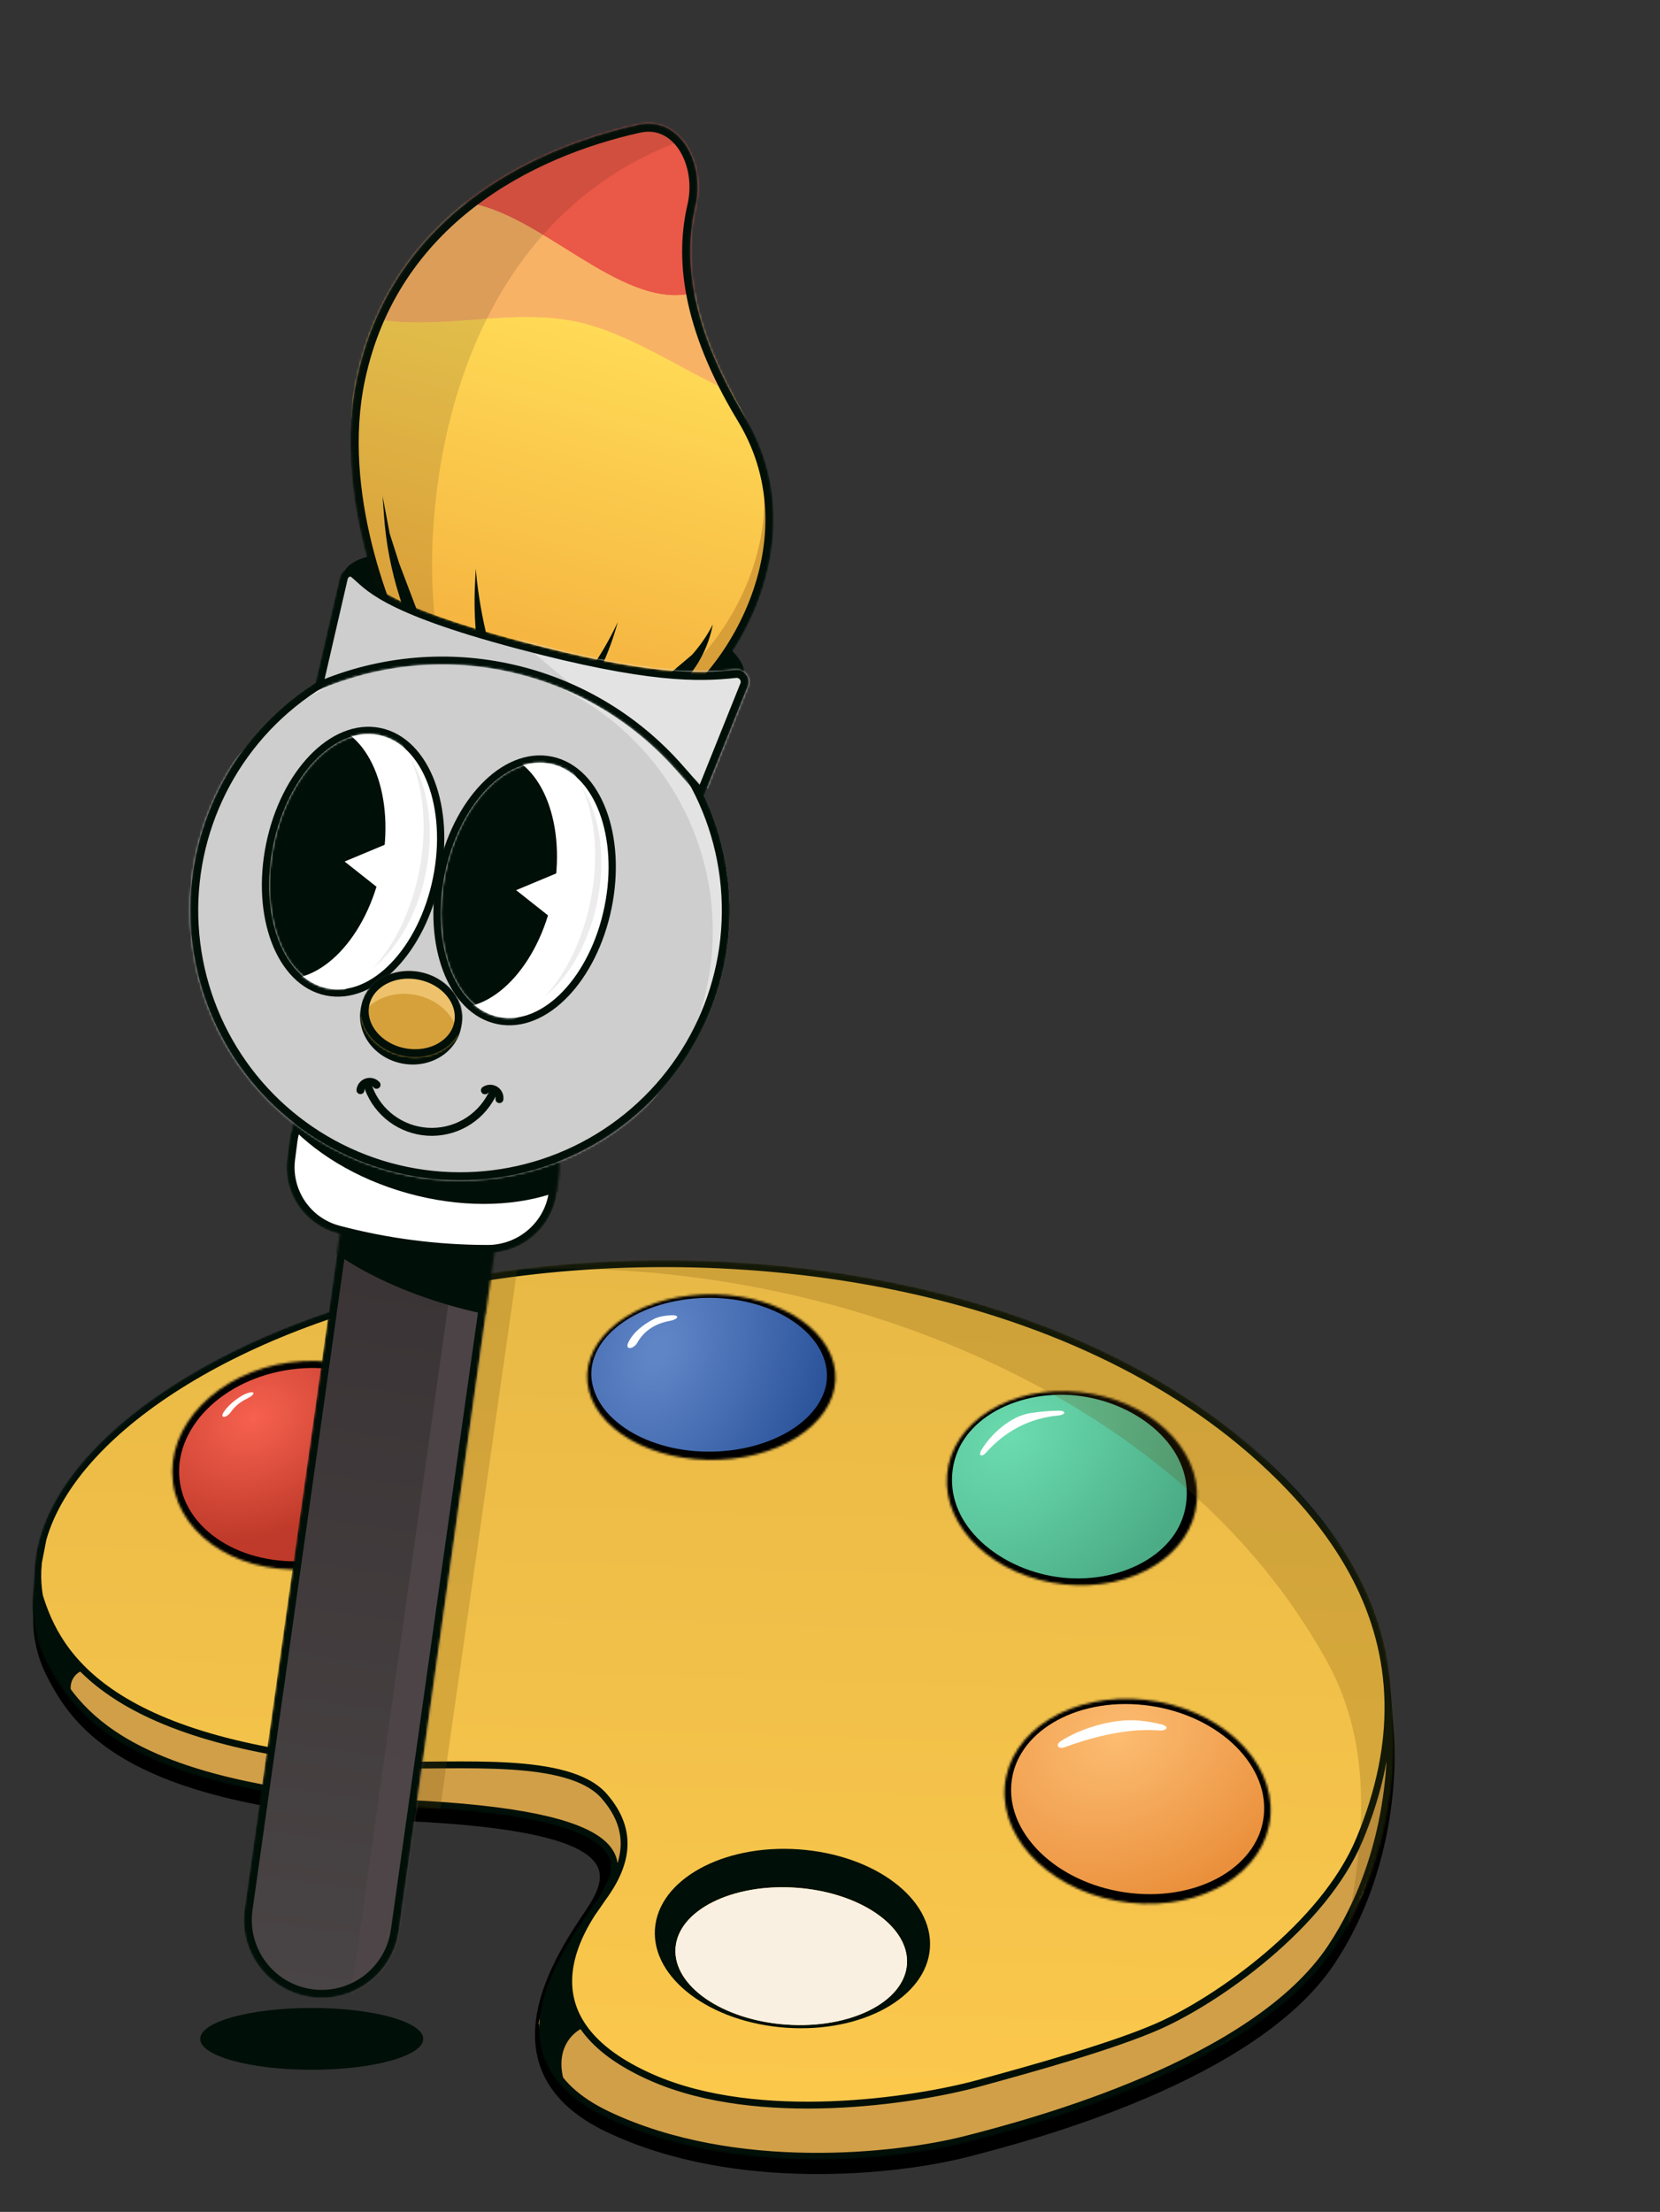 <svg width="720" height="959" viewBox="0 0 720 959" fill="none" xmlns="http://www.w3.org/2000/svg">
<rect x="0" y="0" width="720" height="959" fill="#333333" stroke="none"/>
<ellipse cx="135.202" cy="883.979" rx="48.36" ry="13.399" fill="#000F08"/>
<path d="M213.8 276.359L213.016 271.233L206.991 270.384L213.8 276.359Z" fill="#000F08"/>
<path d="M298.831 334.365L296.542 329.711L290.54 330.715L298.831 334.365Z" fill="#000F08"/>
<path d="M262.398 784.994C246.946 767.237 198.934 772.349 167.061 771.384C47.435 763.08 25.292 723.819 17.436 698.184C16.828 694.608 16.595 691.011 16.721 687.407L15.989 697.955C15.34 707.305 17.059 716.764 21.215 725.165C32.991 748.967 55.778 780.026 165.93 787.673C272.753 791.168 267.598 810.785 255.359 829.002C243.12 847.218 208.801 896.965 263.918 923.083C319.036 949.201 389.198 941.383 418.873 933.84C448.548 926.297 544.294 900.706 577.613 850.547C604.268 810.42 605.173 762.795 602.293 743.999C602.689 762.657 598.797 782.52 589.962 803.765C574.479 840.998 528.446 873.362 502.744 884.691C483.334 893.247 449.812 902.614 424.691 909.483C396.848 917.095 329.617 927.29 283.434 907.166C225.705 882.012 251.304 843.258 261.516 829.429C271.728 815.6 276.04 800.671 262.398 784.994Z" fill="black"/>
<path d="M551.522 643.015C465.347 561.107 318.617 541.695 205.27 560.966C108.379 577.439 32.861 624.723 18.978 673.405L16.982 683.645L16.721 687.407C16.595 691.011 16.828 694.608 17.436 698.184C25.292 723.819 47.435 763.08 167.061 771.384C198.934 772.349 246.946 767.237 262.398 784.994C276.04 800.671 271.728 815.6 261.516 829.429C251.304 843.258 225.705 882.012 283.434 907.166C329.617 927.29 396.848 917.095 424.691 909.483C449.812 902.614 483.334 893.247 502.744 884.691C528.446 873.362 574.479 840.998 589.962 803.765C598.797 782.52 602.689 762.657 602.293 743.999C601.482 705.791 582.688 672.638 551.522 643.015Z" fill="url(#paint0_linear_27_2571)"/>
<path d="M602.293 743.999C601.482 705.791 582.688 672.638 551.522 643.015C465.347 561.107 318.617 541.695 205.27 560.966C108.379 577.439 32.861 624.723 18.978 673.405M602.293 743.999C602.689 762.657 598.797 782.52 589.962 803.765C574.48 840.998 528.446 873.362 502.744 884.691C483.334 893.247 449.812 902.614 424.691 909.483C396.848 917.095 329.617 927.29 283.434 907.166C225.705 882.012 251.304 843.258 261.516 829.429C271.728 815.6 276.04 800.671 262.398 784.994C246.946 767.237 198.934 772.349 167.061 771.384C47.435 763.08 25.292 723.819 17.436 698.184C16.828 694.608 16.595 691.011 16.721 687.407M602.293 743.999C605.173 762.795 604.268 810.42 577.613 850.547C544.294 900.706 448.548 926.297 418.873 933.84C389.198 941.383 319.036 949.202 263.918 923.083C208.801 896.965 243.12 847.218 255.359 829.002C267.598 810.785 272.753 791.168 165.93 787.673C55.778 780.026 32.991 748.967 21.215 725.165C17.059 716.764 15.34 707.305 15.989 697.955L16.721 687.407M16.982 683.645L18.978 673.405M16.982 683.645L16.721 687.407M16.982 683.645V683.645ZM18.978 673.405C17.648 678.068 16.884 682.744 16.721 687.407" stroke="black" stroke-width="2.973"/>
<path d="M16.733 702.194L16.346 692.34L19.271 689.393L27.45 698.986L61.685 725.861L93.001 740.179L149.924 754.856L193.396 757.874L222.146 754.559L251.971 759.156L269.985 772.681L276.472 796.236L275.275 813.481L263.814 830.375L253.952 845.033L256.08 863.773L272.877 884.433L314.486 898.693L380.276 905.246L422.842 897.912L502.194 872.915L551.648 839.165L584.359 804.793L596.563 774.594L603.412 753.95L602.052 773.531L599.139 792.101L595.334 807.902L590.756 821.844L579.492 841.098L568.297 856.746L548.189 873.401L532.97 884.619L500.236 901.119L455.776 917.527L412.167 929.481L365.773 934.744L334.596 934.024L299.395 928.873L270.433 919.642L254.881 912.245L242.466 901.275L236.134 891.088L233.681 877.019L237.33 862.471L247.522 842.952L259.277 824.691L264.995 813.362L265.565 805.143L259.371 798.354L247.007 791.663L224.492 785.768L185.778 781.817L164.134 781.578L130.449 777.976L97.983 772.333L72.338 763.406L57.251 756.82L42.895 747.426L30.221 734.397L23.316 723.198L19.211 715.409L16.733 702.194Z" fill="#D19F47"/>
<mask id="mask0_27_2571" style="mask-type:alpha" maskUnits="userSpaceOnUse" x="14" y="546" width="591" height="391">
<path d="M262.091 778.773C246.639 761.015 198.627 766.127 166.754 765.163C47.128 756.858 24.985 717.597 17.128 691.962C16.52 688.386 16.288 684.79 16.414 681.186L15.682 691.733C15.033 701.084 16.751 710.542 20.908 718.943C32.684 742.746 55.471 773.805 165.623 781.451C272.446 784.946 267.291 804.563 255.052 822.78C242.813 840.997 208.494 890.743 263.611 916.862C318.729 942.98 388.891 935.161 418.566 927.618C448.241 920.076 543.987 894.484 577.306 844.325C603.961 804.198 604.866 756.573 601.986 737.777C602.382 756.435 598.489 776.298 589.655 797.544C574.172 834.777 528.139 867.14 502.437 878.469C483.027 887.025 449.505 896.393 424.384 903.261C396.541 910.874 329.31 921.068 283.127 900.945C225.398 875.791 250.997 837.037 261.209 823.207C271.421 809.378 275.732 794.449 262.091 778.773Z" fill="black"/>
<path d="M551.215 636.793C465.04 554.885 318.31 535.473 204.963 554.744C108.072 571.218 32.554 618.501 18.671 667.183L16.675 677.423L16.414 681.186C16.288 684.79 16.52 688.386 17.128 691.962C24.985 717.597 47.128 756.858 166.754 765.163C198.627 766.127 246.639 761.015 262.091 778.773C275.732 794.449 271.421 809.378 261.209 823.207C250.997 837.037 225.398 875.791 283.127 900.945C329.31 921.068 396.541 910.874 424.384 903.261C449.505 896.393 483.027 887.025 502.437 878.469C528.139 867.14 574.172 834.777 589.655 797.544C598.489 776.298 602.382 756.435 601.986 737.777C601.175 699.57 582.381 666.416 551.215 636.793Z" fill="url(#paint1_linear_27_2571)"/>
<path d="M601.986 737.777C601.175 699.57 582.381 666.416 551.215 636.793C465.04 554.885 318.31 535.473 204.963 554.744C108.072 571.218 32.554 618.501 18.671 667.183M601.986 737.777C602.382 756.435 598.489 776.298 589.655 797.544C574.172 834.777 528.139 867.14 502.437 878.469C483.027 887.025 449.505 896.393 424.384 903.261C396.541 910.874 329.31 921.068 283.127 900.945C225.398 875.791 250.997 837.037 261.209 823.207C271.421 809.378 275.732 794.449 262.091 778.773C246.639 761.015 198.627 766.127 166.754 765.163C47.128 756.858 24.985 717.597 17.128 691.962C16.52 688.386 16.288 684.79 16.414 681.186M601.986 737.777C604.866 756.573 603.961 804.198 577.306 844.325C543.987 894.484 448.241 920.076 418.566 927.618C388.891 935.161 318.729 942.98 263.611 916.862C208.494 890.743 242.813 840.997 255.052 822.78C267.291 804.563 272.446 784.946 165.623 781.451C55.471 773.805 32.684 742.746 20.908 718.943C16.751 710.542 15.033 701.084 15.682 691.733L16.414 681.186M16.675 677.423L18.671 667.183M16.675 677.423L16.414 681.186M16.675 677.423V677.423ZM18.671 667.183C17.341 671.846 16.577 676.523 16.414 681.186" stroke="black" stroke-width="2.973"/>
</mask>
<g mask="url(#mask0_27_2571)">
<path d="M551.215 636.793C465.04 554.885 318.31 535.473 204.963 554.744C108.072 571.218 32.554 618.501 18.671 667.183L16.675 677.423L16.414 681.186C16.288 684.79 16.52 688.386 17.128 691.962C24.985 717.597 47.128 756.858 166.754 765.163C198.627 766.127 246.639 761.015 262.091 778.773C275.732 794.449 271.421 809.378 261.209 823.207C250.997 837.037 225.398 875.791 283.127 900.945C329.31 921.068 396.541 910.874 424.384 903.261C449.505 896.393 483.027 887.025 502.437 878.469C528.139 867.14 574.172 834.777 589.655 797.544C598.489 776.298 602.382 756.435 601.986 737.777C601.175 699.57 582.381 666.416 551.215 636.793Z" fill="url(#paint2_linear_27_2571)"/>
<path d="M261.209 823.207C271.421 809.378 275.732 794.449 262.091 778.773C246.639 761.015 198.627 766.127 166.754 765.163C47.128 756.858 24.985 717.597 17.128 691.962C16.52 688.386 16.288 684.79 16.414 681.186M261.209 823.207C250.997 837.037 225.398 875.791 283.127 900.945C329.31 921.068 396.541 910.874 424.384 903.261C449.505 896.393 483.027 887.025 502.437 878.469C528.139 867.14 574.172 834.777 589.655 797.544C598.489 776.298 602.382 756.435 601.986 737.777M261.209 823.207C273.448 804.991 272.446 784.946 165.623 781.451C55.471 773.805 32.684 742.746 20.908 718.943C16.751 710.542 15.033 701.084 15.682 691.733L16.414 681.186M261.209 823.207C248.97 841.424 208.494 890.743 263.611 916.862C318.729 942.98 388.891 935.161 418.566 927.618C448.241 920.076 543.987 894.484 577.306 844.325C603.961 804.198 604.866 756.573 601.986 737.777M601.986 737.777C601.175 699.57 582.381 666.416 551.215 636.793C465.04 554.885 318.31 535.473 204.963 554.744C108.072 571.218 32.554 618.501 18.671 667.183M18.671 667.183L16.675 677.423L16.414 681.186M18.671 667.183C17.341 671.846 16.577 676.523 16.414 681.186" stroke="#000F08" stroke-width="2.973"/>
<mask id="mask1_27_2571" style="mask-type:alpha" maskUnits="userSpaceOnUse" x="74" y="590" width="115" height="91">
<ellipse cx="131.685" cy="635.256" rx="57.153" ry="44.966" transform="rotate(-7.651 131.685 635.256)" fill="#E94B38"/>
</mask>
<g mask="url(#mask1_27_2571)">
<ellipse cx="131.685" cy="635.256" rx="57.153" ry="44.966" transform="rotate(-7.651 131.685 635.256)" fill="#A83426"/>
<ellipse cx="127.978" cy="636.133" rx="57.153" ry="44.966" transform="rotate(-7.651 127.978 636.133)" fill="url(#paint3_radial_27_2571)"/>
<path d="M107.079 606.433C104.055 607.855 101.809 609.835 100.179 612.125C98.111 615.03 95.101 615.064 97.104 612.114C99.023 609.286 101.968 606.881 105.165 604.987C105.754 604.638 106.433 604.333 107.184 604.07C110.998 602.735 110.735 604.714 107.079 606.433Z" fill="white"/>
<path d="M138.779 686.603C155.723 684.327 170.738 676.965 181.235 666.428C191.742 655.881 198.087 641.67 196.035 626.393C193.982 611.115 184.112 599.082 171.195 591.682C158.289 584.288 141.864 581.15 124.92 583.426C107.975 585.702 92.961 593.064 82.464 603.601C71.957 614.148 65.612 628.359 67.664 643.636C69.716 658.914 79.587 670.947 92.504 678.347C105.41 685.741 121.835 688.879 138.779 686.603Z" stroke="black" stroke-width="20.812"/>
</g>
<mask id="mask2_27_2571" style="mask-type:alpha" maskUnits="userSpaceOnUse" x="254" y="561" width="109" height="72">
<ellipse cx="53.41" cy="36.529" rx="53.41" ry="36.529" transform="matrix(0.994 -0.111 0.248 0.969 246.373 567.602)" fill="#E94B38"/>
</mask>
<g mask="url(#mask2_27_2571)">
<ellipse cx="53.41" cy="36.529" rx="53.41" ry="36.529" transform="matrix(0.994 -0.111 0.248 0.969 246.373 567.602)" fill="#37568B"/>
<ellipse cx="59.158" cy="40.36" rx="59.158" ry="40.36" transform="matrix(0.994 -0.111 0.248 0.969 232.559 563.25)" fill="url(#paint4_radial_27_2571)"/>
<path d="M320.945 638.76C336.466 636.337 349.679 629.939 358.339 621.036C366.96 612.175 371.718 599.976 367.557 586.681C363.397 573.385 351.802 563.739 338.696 558.269C325.53 552.772 309.73 550.903 294.209 553.326C278.687 555.749 265.475 562.146 256.814 571.049C248.194 579.911 243.435 592.109 247.596 605.405C251.757 618.701 263.352 628.347 276.457 633.817C289.624 639.313 305.423 641.182 320.945 638.76Z" stroke="black" stroke-width="20.812"/>
</g>
<mask id="mask3_27_2571" style="mask-type:alpha" maskUnits="userSpaceOnUse" x="410" y="603" width="110" height="85">
<ellipse cx="54.457" cy="41.828" rx="54.457" ry="41.828" transform="matrix(0.995 0.104 -0.08 0.997 414.099 597.865)" fill="#E94B38"/>
</mask>
<g mask="url(#mask3_27_2571)">
<ellipse cx="54.457" cy="41.828" rx="54.457" ry="41.828" transform="matrix(0.995 0.104 -0.08 0.997 414.099 597.865)" fill="#33936D"/>
<ellipse cx="63.338" cy="48.65" rx="63.338" ry="48.65" transform="matrix(0.995 0.104 -0.08 0.997 407.759 592.338)" fill="url(#paint5_radial_27_2571)"/>
<path d="M459.824 694.358C490.996 697.611 522.611 680.744 525.01 650.916C527.409 621.089 499.012 597.959 467.84 594.706C436.668 591.453 405.053 608.32 402.654 638.148C400.254 667.975 428.652 691.105 459.824 694.358Z" stroke="black" stroke-width="20.812"/>
</g>
<g style="mix-blend-mode:multiply" opacity="0.2">
<path d="M597.606 850.984C607.911 803.438 613.688 755.929 589.582 712.311C522.929 591.706 374.382 535.185 249.625 534.004C142.98 532.995 49.127 562.442 20.32 619.724L0.059 652.092" stroke="#664006" stroke-width="32.31" stroke-linecap="round"/>
</g>
<g style="mix-blend-mode:multiply" opacity="0.2">
<path d="M143.317 1003.18L217.548 483.424C215.455 340.271 199.596 225.276 172.437 207.456L156.994 192.053" stroke="#664006" stroke-width="32.31" stroke-linecap="round"/>
</g>
<mask id="mask4_27_2571" style="mask-type:alpha" maskUnits="userSpaceOnUse" x="435" y="736" width="117" height="90">
<ellipse cx="57.979" cy="44.123" rx="57.979" ry="44.123" transform="matrix(0.994 0.108 -0.076 0.997 439.134 730.727)" fill="#E94B38"/>
</mask>
<g mask="url(#mask4_27_2571)">
<ellipse cx="57.979" cy="44.123" rx="57.979" ry="44.123" transform="matrix(0.994 0.108 -0.076 0.997 439.134 730.727)" fill="#B4752B"/>
<ellipse cx="61.273" cy="46.63" rx="61.273" ry="46.63" transform="matrix(0.994 0.108 -0.076 0.997 437.679 729.618)" fill="url(#paint6_radial_27_2571)"/>
<path d="M489.562 831.151C506.693 833.016 522.999 829.6 535.542 822.065C548.083 814.532 557.437 802.423 558.596 787.118C559.755 771.814 552.373 757.883 541.168 747.765C529.962 737.645 514.435 730.765 497.305 728.901C480.174 727.036 463.868 730.452 451.325 737.986C438.784 745.52 429.43 757.629 428.271 772.934C427.112 788.238 434.494 802.169 445.699 812.287C456.905 822.407 472.432 829.287 489.562 831.151Z" stroke="black" stroke-width="20.812"/>
</g>
<path d="M244.96 903.375C240.181 888.601 248.337 881.073 253.013 879.156L251.198 875.176L247.22 865.937L246.18 858.074L247.918 849.921L247.439 845.889L242.863 851.225C241.574 855.226 238.992 863.297 238.972 863.572C238.953 863.846 237.054 869.345 236.107 872.06L236.021 880.259L236.545 884.384L238.174 894.055L244.96 903.375Z" fill="#000F08"/>
<path fill-rule="evenodd" clip-rule="evenodd" d="M341.026 879.156C373.961 881.442 401.862 865.981 403.345 844.622C404.828 823.263 379.33 804.095 346.395 801.809C313.46 799.522 285.559 814.984 284.077 836.343C282.594 857.702 308.091 876.87 341.026 879.156ZM341.12 877.788C368.838 879.712 392.23 867.988 393.367 851.602C394.505 835.216 372.957 820.373 345.24 818.449C317.522 816.525 294.13 828.248 292.993 844.634C291.855 861.02 313.403 875.864 341.12 877.788Z" fill="#000F08"/>
<ellipse cx="343.181" cy="848.119" rx="50.308" ry="29.741" transform="rotate(3.971 343.181 848.119)" fill="#FAF0E1"/>
</g>
<path d="M17.841 711.83L15.989 694.749L23.305 706.01L28.775 716.511L35.571 724.32C30.662 726.51 30.324 731.252 30.769 733.349L27.857 729.731L23.61 723.49L17.841 711.83Z" fill="#000F08"/>
<mask id="mask5_27_2571" style="mask-type:alpha" maskUnits="userSpaceOnUse" x="105" y="471" width="119" height="396">
<path d="M157.806 473.697L221.251 482.652L171.25 836.91C168.777 854.43 152.57 866.629 135.05 864.156C117.53 861.683 105.332 845.476 107.805 827.956L157.806 473.697Z" fill="#3A3335" stroke="black" stroke-width="3.441"/>
</mask>
<g mask="url(#mask5_27_2571)">
<path d="M156.342 471.753L223.195 481.189L172.954 837.151C170.348 855.612 153.271 868.465 134.81 865.859C116.349 863.254 103.495 846.176 106.101 827.715L156.342 471.753Z" fill="url(#paint7_linear_27_2571)"/>
<g style="mix-blend-mode:lighten">
<path d="M206.731 478.361L243.579 483.562L186.425 888.5C184.989 898.675 175.576 905.76 165.401 904.323C155.226 902.887 148.141 893.474 149.577 883.299L206.731 478.361Z" fill="#4F4649" fill-opacity="0.8"/>
</g>
<path d="M157.806 473.697L221.251 482.652L171.25 836.91C168.777 854.43 152.57 866.629 135.05 864.156C117.53 861.683 105.332 845.476 107.805 827.956L157.806 473.697Z" stroke="#000F08" stroke-width="3.441"/>
<ellipse cx="199.531" cy="539.624" rx="73.752" ry="26.508" transform="rotate(17.047 199.531 539.624)" fill="#000F08"/>
</g>
<mask id="mask6_27_2571" style="mask-type:alpha" maskUnits="userSpaceOnUse" x="124" y="467" width="119" height="77">
<path d="M127.28 494.779C129.353 478.758 144.02 467.45 160.041 469.522L215.478 476.693C231.499 478.765 242.807 493.432 240.735 509.453L239.781 516.829C237.959 530.918 225.783 541.486 211.551 541.486C189.776 541.486 167.871 538.663 146.825 533.088C133.272 529.498 124.482 516.415 126.28 502.511L127.28 494.779Z" fill="white" stroke="black" stroke-width="3.441"/>
</mask>
<g mask="url(#mask6_27_2571)">
<path d="M127.28 494.779C129.353 478.758 144.02 467.45 160.041 469.522L215.478 476.693C231.499 478.765 242.807 493.432 240.735 509.453L239.781 516.829C237.959 530.918 225.783 541.486 211.551 541.486C189.776 541.486 167.871 538.663 146.825 533.088C133.272 529.498 124.482 516.415 126.28 502.511L127.28 494.779Z" fill="white" stroke="#000F08" stroke-width="3.441"/>
<ellipse cx="191.71" cy="463.843" rx="84.591" ry="55.537" transform="rotate(15.579 191.71 463.843)" fill="#000F08"/>
</g>
<mask id="mask7_27_2571" style="mask-type:alpha" maskUnits="userSpaceOnUse" x="82" y="277" width="235" height="235">
<circle cx="199.531" cy="394.693" r="115.281" transform="rotate(-8.961 199.531 394.693)" fill="#D9D9D9" stroke="black" stroke-width="3.441"/>
</mask>
<g mask="url(#mask7_27_2571)">
<circle cx="199.531" cy="394.692" r="117.001" transform="rotate(62.055 199.531 394.692)" fill="#E3E3E3"/>
<circle cx="192.163" cy="403.674" r="117.001" transform="rotate(62.055 192.163 403.674)" fill="#CECECE"/>
<circle cx="199.531" cy="394.693" r="115.281" transform="rotate(-8.961 199.531 394.693)" stroke="#000F08" stroke-width="3.441"/>
<path d="M141.637 430.056C151.921 432.153 162.351 427.402 170.865 418.515C179.396 409.612 186.192 396.393 189.332 380.986C192.473 365.579 191.393 350.755 187.028 339.223C182.671 327.713 174.933 319.259 164.649 317.162C154.365 315.066 143.935 319.817 135.421 328.703C126.89 337.607 120.094 350.826 116.954 366.233C113.813 381.64 114.893 396.464 119.258 407.996C123.615 419.506 131.353 427.96 141.637 430.056Z" fill="white" stroke="#000F08" stroke-width="3.15"/>
<mask id="mask8_27_2571" style="mask-type:alpha" maskUnits="userSpaceOnUse" x="116" y="318" width="74" height="111">
<ellipse cx="153.143" cy="373.609" rx="35.359" ry="56.033" transform="rotate(11.521 153.143 373.609)" fill="#D9D9D9"/>
</mask>
<g mask="url(#mask8_27_2571)">
<ellipse cx="150.006" cy="371.516" rx="35.359" ry="56.033" transform="rotate(11.521 150.006 371.516)" fill="#ECECEC"/>
<ellipse cx="145.391" cy="371.048" rx="37.027" ry="61.927" transform="rotate(11.521 145.391 371.048)" fill="white"/>
<ellipse cx="130.771" cy="369.05" rx="35.359" ry="56.033" transform="rotate(11.521 130.771 369.05)" fill="#000F08"/>
<path d="M149.468 373.525L168.723 365.485L175.297 377.84L167.574 387.851L149.468 373.525Z" fill="white"/>
</g>
<path d="M216.035 442.472C226.319 444.569 236.749 439.818 245.263 430.931C253.794 422.028 260.59 408.809 263.73 393.402C266.871 377.995 265.791 363.171 261.426 351.639C257.069 340.129 249.331 331.675 239.047 329.579C228.763 327.482 218.333 332.233 209.819 341.119C201.288 350.023 194.492 363.242 191.352 378.649C188.211 394.056 189.291 408.88 193.656 420.412C198.013 431.922 205.751 440.376 216.035 442.472Z" fill="white" stroke="#000F08" stroke-width="3.15"/>
<mask id="mask9_27_2571" style="mask-type:alpha" maskUnits="userSpaceOnUse" x="191" y="330" width="73" height="112">
<ellipse cx="227.541" cy="386.025" rx="35.359" ry="56.033" transform="rotate(11.521 227.541 386.025)" fill="#D9D9D9"/>
</mask>
<g mask="url(#mask9_27_2571)">
<ellipse cx="224.404" cy="383.932" rx="35.359" ry="56.033" transform="rotate(11.521 224.404 383.932)" fill="#ECECEC"/>
<ellipse cx="219.789" cy="383.464" rx="37.027" ry="61.927" transform="rotate(11.521 219.789 383.464)" fill="white"/>
<ellipse cx="205.169" cy="381.466" rx="35.359" ry="56.033" transform="rotate(11.521 205.169 381.466)" fill="#000F08"/>
<path d="M223.865 385.941L243.12 377.901L249.695 390.256L241.971 400.267L223.865 385.941Z" fill="white"/>
</g>
<ellipse cx="178.265" cy="441.264" rx="22.163" ry="20.204" transform="rotate(10.787 178.265 441.264)" fill="#000F08"/>
<mask id="mask10_27_2571" style="mask-type:alpha" maskUnits="userSpaceOnUse" x="156" y="420" width="45" height="39">
<path d="M198.697 443.443C197.007 452.312 186.829 458.322 175.429 456.149C164.028 453.977 156.773 444.646 158.463 435.777C160.153 426.909 170.33 420.899 181.731 423.072C193.132 425.244 200.387 434.575 198.697 443.443Z" fill="#EE7C6C" stroke="black" stroke-width="3.367"/>
</mask>
<g mask="url(#mask10_27_2571)">
<ellipse cx="178.58" cy="439.61" rx="22.163" ry="18.52" transform="rotate(10.787 178.58 439.61)" fill="#EEC26C"/>
<ellipse cx="176.69" cy="449.534" rx="22.163" ry="18.52" transform="rotate(10.787 176.69 449.534)" fill="#D6A13B"/>
<path d="M198.697 443.443C197.007 452.312 186.829 458.322 175.429 456.149C164.028 453.977 156.773 444.646 158.463 435.777C160.153 426.909 170.33 420.899 181.731 423.072C193.132 425.244 200.387 434.575 198.697 443.443Z" stroke="#000F08" stroke-width="3.367"/>
</g>
<path d="M213.117 475.191C210.484 480.153 206.478 484.253 201.578 486.999C196.677 489.746 191.09 491.023 185.483 490.678C179.876 490.333 174.487 488.381 169.959 485.056C165.432 481.73 161.959 477.17 159.954 471.923" stroke="#000F08" stroke-width="3.441" stroke-linecap="round"/>
<path d="M210.326 472.729C210.967 472.29 211.72 472.046 212.496 472.024C213.272 472.003 214.038 472.205 214.702 472.607C215.367 473.009 215.901 473.594 216.241 474.292C216.582 474.99 216.715 475.771 216.623 476.542" stroke="#000F08" stroke-width="3.441" stroke-linecap="round"/>
<path d="M156.34 472.653C156.422 471.881 156.724 471.149 157.211 470.544C157.697 469.939 158.348 469.487 159.085 469.242C159.822 468.997 160.613 468.97 161.365 469.163C162.117 469.356 162.798 469.761 163.326 470.331" stroke="#000F08" stroke-width="3.441" stroke-linecap="round"/>
</g>
<mask id="mask11_27_2571" style="mask-type:alpha" maskUnits="userSpaceOnUse" x="132" y="30" width="216" height="272">
<path d="M335.442 291.849C331.901 305.693 283.539 305.278 227.423 290.924C171.307 276.569 128.686 253.71 132.228 239.866C135.769 226.022 146.252 1.53 308.454 33.34C373.236 23.287 338.984 278.005 335.442 291.849Z" fill="#000F08"/>
</mask>
<g mask="url(#mask11_27_2571)">
<path d="M320.812 292.975C320.24 295.211 317.852 297.35 312.896 298.946C308.043 300.509 301.255 301.368 292.949 301.45C276.365 301.614 254.158 298.681 230.289 292.575C206.42 286.469 185.532 278.379 171.064 270.271C163.818 266.211 158.276 262.198 154.77 258.497C151.189 254.717 150.121 251.694 150.693 249.458C151.265 247.223 153.653 245.084 158.609 243.488C163.462 241.925 170.25 241.066 178.556 240.984C195.14 240.82 217.347 243.753 241.216 249.859C265.085 255.964 285.973 264.055 300.441 272.162C307.687 276.223 313.229 280.236 316.735 283.937C320.316 287.717 321.384 290.74 320.812 292.975Z" fill="#000F08" stroke="#000F08" stroke-width="3.655"/>
<mask id="mask12_27_2571" style="mask-type:alpha" maskUnits="userSpaceOnUse" x="152" y="53" width="184" height="263">
<path d="M321.62 181.719C354.749 236.454 313.009 301.313 280.494 314.043L178.609 286.918C167.635 266.633 146.214 213.276 156.526 164.602C171.031 96.14 229.818 66.308 277.274 55.773C293.816 52.101 304.025 71.488 299.938 89.017C294.813 111.003 296.871 140.829 321.62 181.719Z" fill="#D9D9D9" stroke="black" stroke-width="3.441"/>
</mask>
<g mask="url(#mask12_27_2571)">
<path d="M321.62 181.719C354.749 236.454 313.009 301.313 280.494 314.043L178.609 286.918C167.635 266.633 146.214 213.276 156.526 164.602C171.031 96.14 229.818 66.308 277.274 55.773C293.816 52.101 304.025 71.488 299.938 89.017C294.813 111.003 296.871 140.829 321.62 181.719Z" fill="#D89F39"/>
<path d="M321.235 176.877C351.929 232.932 307.072 295.446 273.876 306.542L172.951 274.636C162.883 253.925 143.866 199.805 156.457 151.878C174.173 84.444 234.538 57.606 282.624 49.424C299.369 46.575 308.654 66.396 303.751 83.681C297.62 105.301 298.333 135.053 321.235 176.877Z" fill="url(#paint8_linear_27_2571)"/>
<path d="M-107.167 60.176C-92.564 66.455 -49.375 91.235 -19.551 97.853C10.273 104.471 41.955 93.266 71.779 99.885C101.603 106.503 129.571 130.943 159.395 137.562C189.219 144.18 220.901 132.975 250.725 139.593C280.549 146.211 308.517 170.652 338.341 177.27C368.166 183.888 399.847 172.684 429.671 179.302C459.496 185.92 487.463 210.361 517.287 216.979C547.112 223.597 593.396 218.672 608.617 219.01" fill="#F8B265"/>
<path d="M-107.167 60.176C-92.564 66.455 -49.375 91.235 -19.551 97.853C10.273 104.471 41.955 93.266 71.779 99.885C101.603 106.503 129.571 130.943 159.395 137.562C189.219 144.18 220.901 132.975 250.725 139.593C280.549 146.211 308.517 170.652 338.341 177.27C368.166 183.888 399.847 172.684 429.671 179.302C459.496 185.92 487.463 210.361 517.287 216.979C547.112 223.597 593.396 218.672 608.617 219.01L619.666 112.965L-96.119 -45.869L-107.167 60.176Z" fill="#F8B265"/>
<path d="M-171.153 90.611C-155.179 97.35 -106.013 131.307 -75.308 131.048C-44.603 130.788 -17.628 89.312 13.077 89.052C43.782 88.792 78.217 129.749 108.922 129.489C139.627 129.229 166.602 87.753 197.307 87.493C228.012 87.233 262.448 128.19 293.153 127.93C323.858 127.67 350.832 86.194 381.537 85.934C412.242 85.675 446.678 126.631 477.383 126.371C508.088 126.112 551.037 91.375 565.768 84.376" fill="#EA5847"/>
<path d="M-171.153 90.611C-155.179 97.35 -106.013 131.307 -75.308 131.048C-44.603 130.788 -17.628 89.312 13.077 89.052C43.782 88.792 78.217 129.749 108.922 129.489C139.627 129.229 166.602 87.753 197.307 87.493C228.012 87.233 262.448 128.19 293.153 127.93C323.858 127.67 350.832 86.194 381.537 85.934C412.242 85.675 446.678 126.631 477.383 126.371C508.088 126.112 551.037 91.375 565.768 84.376L543.573 -160.862L-193.348 -154.627L-171.153 90.611Z" fill="#EA5847"/>
<path d="M321.62 181.719C354.749 236.454 313.009 301.313 280.494 314.043L178.609 286.918C167.635 266.633 146.214 213.276 156.526 164.602C171.031 96.14 229.818 66.308 277.274 55.773C293.816 52.101 304.025 71.488 299.938 89.017C294.813 111.003 296.871 140.829 321.62 181.719Z" stroke="#000F08" stroke-width="3.564"/>
<g style="mix-blend-mode:multiply" opacity="0.13">
<path d="M189.815 275.465L154.591 271.295C146.124 271.375 126.724 210.463 118.796 114.423C110.867 18.383 192.086 8.452 233.686 15.491C300.455 13.959 406.512 20.829 296.593 60.566C186.674 100.304 182.151 236.032 189.815 275.465Z" fill="#221006"/>
</g>
</g>
<path d="M173.231 258.499L176.251 268.041L180.617 263.961L173.188 244.375L169.041 231.4L165.937 215.099L166.574 223.833C167.434 235.608 169.668 247.243 173.231 258.499Z" fill="#000F08"/>
<path d="M210.432 297.822L211.192 300.837L218.875 297.792L211.434 276.928C209.124 267.694 207.492 258.304 206.553 248.833L206.33 246.589L205.997 253.871C205.318 268.659 206.813 283.467 210.432 297.822Z" fill="#000F08"/>
<path d="M267.981 269.69L267.141 272.526C263.411 285.125 257.662 297.035 250.12 307.792L244.634 303.512L256.047 290.357C260.295 284.273 264.047 277.857 267.267 271.171L267.981 269.69Z" fill="#000F08"/>
<path d="M290.002 292.488L300.11 283.945C303.603 280.046 306.591 275.722 309.002 271.075L309.159 270.772C307.481 279.717 303.282 288.124 297.191 294.885L290.002 292.488Z" fill="#000F08"/>
</g>
<mask id="mask13_27_2571" style="mask-type:alpha" maskUnits="userSpaceOnUse" x="135" y="246" width="190" height="101">
<path d="M138.364 297.248L149.108 250.712C149.579 248.671 151.773 247.531 153.418 248.827C159.527 253.64 164.365 263.579 225.321 279.713C281.137 294.487 303.107 293.958 319.119 292.195C321.724 291.908 323.71 294.485 322.733 296.917L304.024 343.479L294.661 332.853C255.655 288.584 192.696 274.241 138.364 297.248Z" fill="#D9D9D9" stroke="black" stroke-width="3.441" stroke-linecap="round"/>
</mask>
<g mask="url(#mask13_27_2571)">
<path d="M138.364 297.248L149.108 250.712C149.579 248.671 151.773 247.531 153.418 248.827C159.527 253.64 164.365 263.579 225.321 279.713C281.137 294.487 303.107 293.958 319.119 292.195C321.724 291.908 323.71 294.485 322.733 296.917L304.024 343.479L294.661 332.853C255.655 288.584 192.696 274.241 138.364 297.248Z" fill="#CECECE"/>
<path d="M220.824 274.083L329.26 287.788L311.542 345.309L254.076 302.07L220.824 274.083Z" fill="#E3E3E3"/>
<path d="M138.364 297.248L149.108 250.712C149.579 248.671 151.773 247.531 153.418 248.827C159.527 253.64 164.365 263.579 225.321 279.713C281.137 294.487 303.107 293.958 319.119 292.195C321.724 291.908 323.71 294.485 322.733 296.917L304.024 343.479L294.661 332.853C255.655 288.584 192.696 274.241 138.364 297.248Z" stroke="#000F08" stroke-width="3.441" stroke-linecap="round"/>
</g>
<path d="M502.365 750.255C487.672 749.043 471.087 754.106 461.844 757.511C459.042 758.543 457.559 756.597 460.047 754.948C467.947 749.711 482.642 744.822 494.274 745.996C497.709 746.343 500.84 746.904 503.659 747.609C507.44 748.554 506.249 750.576 502.365 750.255Z" fill="white"/>
<path d="M458.794 613.744C443.034 615.216 433.019 623.775 427.792 629.721C425.868 631.909 424.171 631.195 425.66 628.691C429.61 622.051 438.091 614.014 446.948 612.669C451.576 611.966 455.695 611.635 459.203 611.624C462.698 611.613 462.273 613.419 458.794 613.744Z" fill="white"/>
<path d="M290.451 572.697C283.444 573.997 279.062 577.541 276.49 582.045C274.696 585.187 270.958 585.365 272.51 582.097C274.585 577.727 278.865 574.305 283.632 571.87C285.46 570.936 288.01 570.42 290.944 570.251C295.019 570.015 294.464 571.952 290.451 572.697Z" fill="white"/>
<defs>
<linearGradient id="paint0_linear_27_2571" x1="321.979" y1="555.17" x2="310.645" y2="912.754" gradientUnits="userSpaceOnUse">
<stop stop-color="#C16800"/>
<stop offset="1" stop-color="#CB8C43"/>
</linearGradient>
<linearGradient id="paint1_linear_27_2571" x1="321.672" y1="548.948" x2="310.338" y2="906.533" gradientUnits="userSpaceOnUse">
<stop stop-color="#C16800"/>
<stop offset="1" stop-color="#CB8C43"/>
</linearGradient>
<linearGradient id="paint2_linear_27_2571" x1="321.672" y1="548.948" x2="310.338" y2="906.533" gradientUnits="userSpaceOnUse">
<stop stop-color="#E8B946"/>
<stop offset="1" stop-color="#FBC84C"/>
</linearGradient>
<radialGradient id="paint3_radial_27_2571" cx="0" cy="0" r="1" gradientUnits="userSpaceOnUse" gradientTransform="translate(112.83 612.603) rotate(70.327) scale(50.186 63.788)">
<stop stop-color="#F7614F"/>
<stop offset="1" stop-color="#BF3A2A"/>
</radialGradient>
<radialGradient id="paint4_radial_27_2571" cx="0" cy="0" r="1" gradientUnits="userSpaceOnUse" gradientTransform="translate(46.051 28.309) rotate(37.46) scale(78.366 129.851)">
<stop offset="0.047" stop-color="#6085C7"/>
<stop offset="1" stop-color="#234C94"/>
</radialGradient>
<radialGradient id="paint5_radial_27_2571" cx="0" cy="0" r="1" gradientUnits="userSpaceOnUse" gradientTransform="translate(33.218 27.746) rotate(41.428) scale(76.146 101.468)">
<stop stop-color="#6BDCAF"/>
<stop offset="1" stop-color="#4BAC86"/>
</radialGradient>
<radialGradient id="paint6_radial_27_2571" cx="0" cy="0" r="1" gradientUnits="userSpaceOnUse" gradientTransform="translate(48.947 18.311) rotate(57.612) scale(75.763 102.51)">
<stop stop-color="#FCBC71"/>
<stop offset="1" stop-color="#E98D38"/>
</radialGradient>
<linearGradient id="paint7_linear_27_2571" x1="181.047" y1="535.861" x2="134.81" y2="865.859" gradientUnits="userSpaceOnUse">
<stop stop-color="#3A3335"/>
<stop offset="1" stop-color="#494445"/>
</linearGradient>
<linearGradient id="paint8_linear_27_2571" x1="223.146" y1="284.033" x2="262.9" y2="144.063" gradientUnits="userSpaceOnUse">
<stop stop-color="#FFD74A"/>
<stop offset="0" stop-color="#F5B440"/>
<stop offset="1" stop-color="#FFDA56"/>
</linearGradient>
</defs>
</svg>
